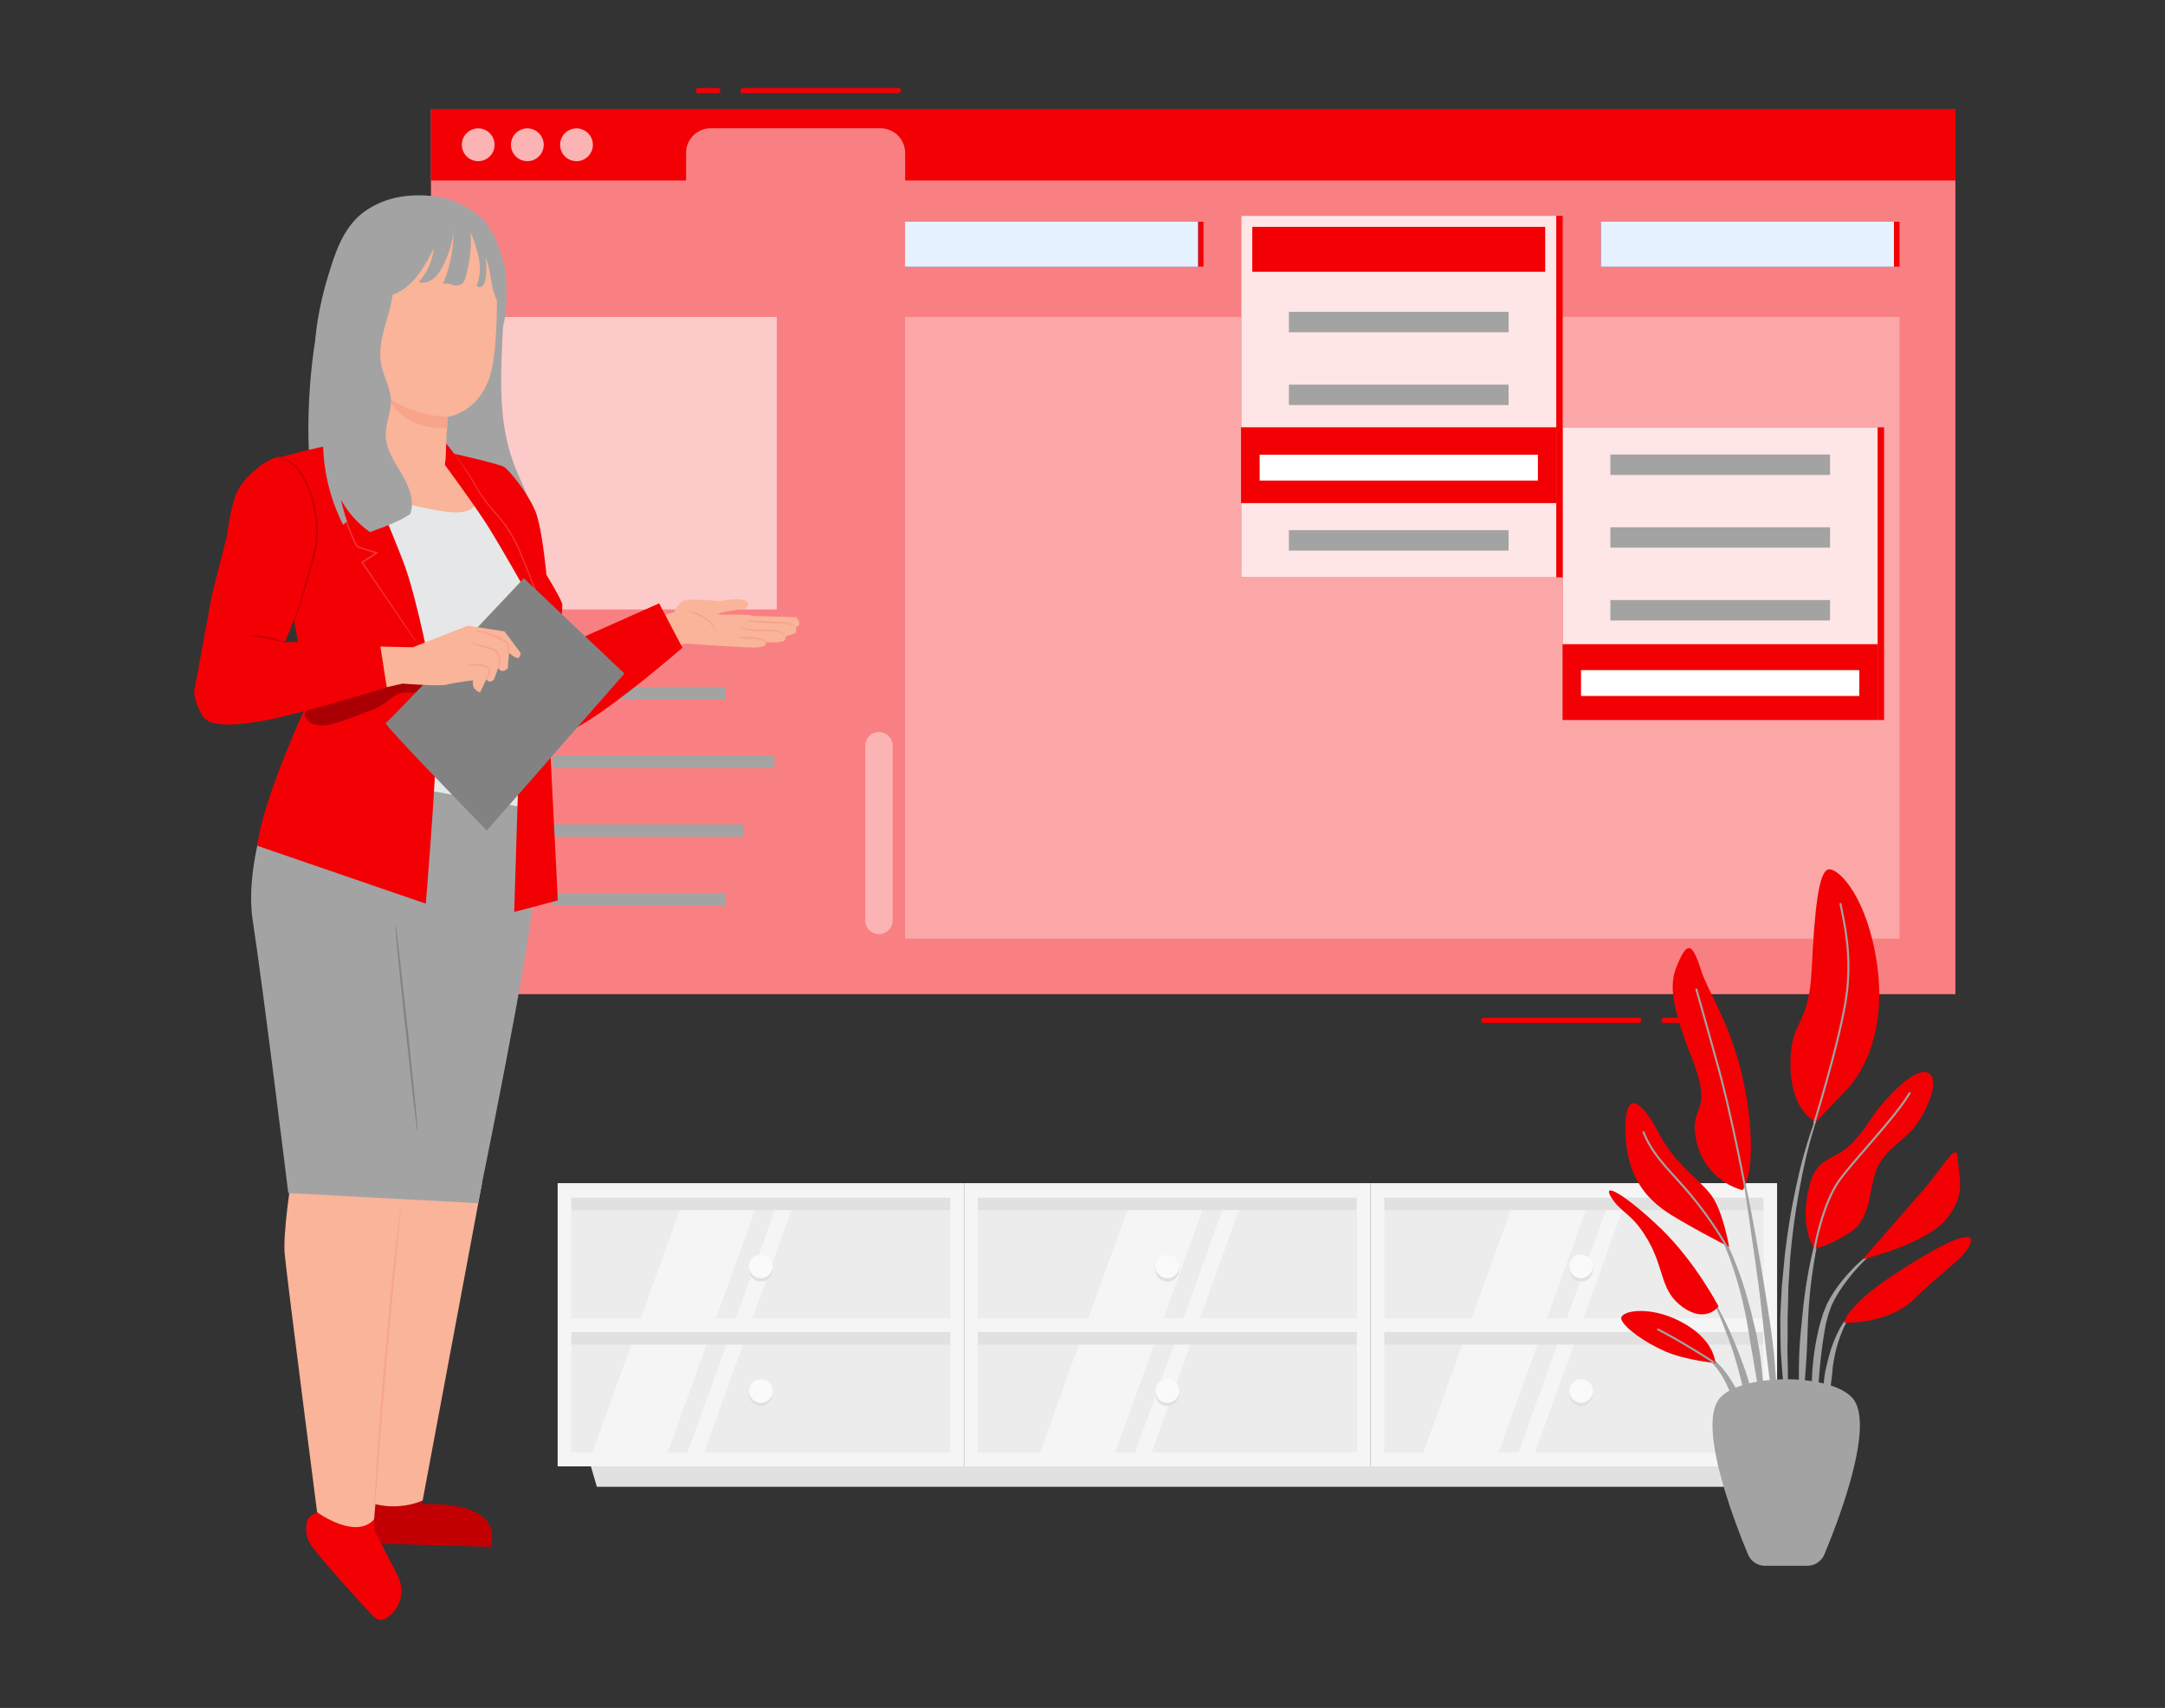 <svg id="af0f8b38-dd8c-42e3-8bad-13e98b067767" data-name="Layer 1" xmlns="http://www.w3.org/2000/svg" width="865.76" height="682.89" viewBox="0 0 865.76 682.89"><rect x="0" y="0" width="865.76" height="682.89" fill="#333333" stroke="none"/><rect x="225.7" y="475.49" width="157.08" height="54.22" fill="#ececec"/><rect x="225.7" y="529.71" width="157.08" height="54.22" fill="#ececec"/><polygon points="285.39 529.71 304.93 475.49 274.86 475.49 255.31 529.71 285.39 529.71" fill="#f5f5f5"/><polygon points="319.49 475.49 312.88 475.49 293.34 529.71 299.95 529.71 319.49 475.49" fill="#f5f5f5"/><polygon points="265.85 583.93 285.39 529.71 255.31 529.71 235.77 583.93 265.85 583.93" fill="#f5f5f5"/><polygon points="299.95 529.71 293.34 529.71 273.8 583.93 280.4 583.93 299.95 529.71" fill="#f5f5f5"/><rect x="301.5" y="402.55" width="5.49" height="157.08" transform="translate(785.32 176.85) rotate(90)" fill="#e1e1e1"/><rect x="301.5" y="456.34" width="5.49" height="157.08" transform="translate(839.12 230.64) rotate(90)" fill="#e1e1e1"/><path d="M223,473.06V586.3H385.52V473.06ZM380,580.81H228.44V532.58H380Zm0-53.72H228.44V478.85H380Z" fill="#f5f5f5"/><rect x="388.26" y="475.49" width="157.08" height="54.22" fill="#ececec"/><rect x="388.26" y="529.71" width="157.08" height="54.22" fill="#ececec"/><polygon points="464.35 529.71 483.9 475.49 453.82 475.49 434.28 529.71 464.35 529.71" fill="#f5f5f5"/><polygon points="498.45 475.49 491.85 475.49 472.3 529.71 478.91 529.71 498.45 475.49" fill="#f5f5f5"/><polygon points="444.81 583.93 464.35 529.71 434.28 529.71 414.73 583.93 444.81 583.93" fill="#f5f5f5"/><polygon points="478.91 529.71 472.3 529.71 452.76 583.93 459.37 583.93 478.91 529.71" fill="#f5f5f5"/><rect x="464.06" y="402.55" width="5.49" height="157.08" transform="translate(947.89 14.29) rotate(90)" fill="#e1e1e1"/><rect x="464.06" y="456.34" width="5.49" height="157.08" transform="translate(1001.68 68.08) rotate(90)" fill="#e1e1e1"/><path d="M385.52,473.06V586.3H548.08V473.06ZM542.6,580.81H391V532.58H542.6Zm0-53.72H391V478.85H542.6Z" fill="#f5f5f5"/><rect x="550.82" y="475.49" width="157.08" height="54.22" fill="#ececec"/><rect x="550.82" y="529.71" width="157.08" height="54.22" fill="#ececec"/><polygon points="617.67 529.71 637.22 475.49 607.14 475.49 587.6 529.71 617.67 529.71" fill="#f5f5f5"/><polygon points="651.77 475.49 645.17 475.49 625.62 529.71 632.23 529.71 651.77 475.49" fill="#f5f5f5"/><polygon points="598.13 583.93 617.67 529.71 587.6 529.71 568.05 583.93 598.13 583.93" fill="#f5f5f5"/><polygon points="632.23 529.71 625.62 529.71 606.08 583.93 612.69 583.93 632.23 529.71" fill="#f5f5f5"/><rect x="626.62" y="402.55" width="5.49" height="157.08" transform="translate(1110.45 -148.28) rotate(90)" fill="#e1e1e1"/><rect x="626.62" y="456.34" width="5.49" height="157.08" transform="translate(1164.24 -94.48) rotate(90)" fill="#e1e1e1"/><path d="M548.08,473.06V586.3H710.64V473.06ZM705.16,580.81H553.57V532.58H705.16Zm0-53.72H553.57V478.85H705.16Z" fill="#f5f5f5"/><polygon points="694.93 594.46 238.67 594.46 236.3 586.3 697.3 586.3 694.93 594.46" fill="#e1e1e1"/><path d="M471.52,507.68A4.72,4.72,0,1,1,466.8,503,4.72,4.72,0,0,1,471.52,507.68Z" fill="#e1e1e1"/><circle cx="466.8" cy="506.35" r="4.72" fill="#fafafa"/><circle cx="466.8" cy="557.49" r="4.72" fill="#e1e1e1"/><path d="M471.52,556.15a4.72,4.72,0,1,1-4.72-4.71A4.72,4.72,0,0,1,471.52,556.15Z" fill="#fafafa"/><path d="M309,507.68a4.72,4.72,0,1,1-4.71-4.71A4.71,4.71,0,0,1,309,507.68Z" fill="#e1e1e1"/><circle cx="304.24" cy="506.35" r="4.72" fill="#fafafa"/><circle cx="304.24" cy="557.49" r="4.72" fill="#e1e1e1"/><path d="M309,556.15a4.72,4.72,0,1,1-4.71-4.71A4.71,4.71,0,0,1,309,556.15Z" fill="#fafafa"/><path d="M637,507.68a4.72,4.72,0,1,1-4.72-4.71A4.72,4.72,0,0,1,637,507.68Z" fill="#e1e1e1"/><circle cx="632.23" cy="506.35" r="4.72" fill="#fafafa"/><circle cx="632.23" cy="557.49" r="4.72" fill="#e1e1e1"/><path d="M637,556.15a4.72,4.72,0,1,1-4.72-4.71A4.72,4.72,0,0,1,637,556.15Z" fill="#fafafa"/><rect x="172.35" y="43.62" width="609.6" height="353.87" fill="#f20004"/><rect x="172.35" y="43.62" width="609.6" height="353.87" fill="#fff" opacity="0.5"/><path d="M172.35,43.62V72.16h102v-11a9.85,9.85,0,0,1,9.86-9.86h67.89a9.86,9.86,0,0,1,9.86,9.86v11h420V43.62Z" fill="#f20004"/><path d="M197.78,57.89a6.55,6.55,0,1,1-6.55-6.55A6.55,6.55,0,0,1,197.78,57.89Z" fill="#fff" opacity="0.7"/><path d="M217.43,57.89a6.55,6.55,0,1,1-6.55-6.55A6.55,6.55,0,0,1,217.43,57.89Z" fill="#fff" opacity="0.7"/><path d="M237.08,57.89a6.55,6.55,0,1,1-6.55-6.55A6.55,6.55,0,0,1,237.08,57.89Z" fill="#fff" opacity="0.7"/><rect x="361.91" y="126.73" width="397.7" height="248.56" fill="#fff" opacity="0.3"/><rect x="193.69" y="126.73" width="116.92" height="116.92" fill="#fff" opacity="0.3"/><rect x="193.69" y="126.73" width="116.92" height="116.92" fill="#fff" opacity="0.4"/><rect x="221.02" y="274.62" width="69.2" height="4.94" fill="#a3a3a3"/><rect x="640.24" y="88.65" width="117.13" height="17.95" fill="#007cff"/><rect x="640.24" y="88.65" width="117.13" height="17.95" fill="#fff" opacity="0.9"/><rect x="757.38" y="88.65" width="2.24" height="17.95" fill="#f20004"/><rect x="479.04" y="88.65" width="2.24" height="17.95" fill="#f20004"/><rect x="361.91" y="88.65" width="117.13" height="17.95" fill="#007cff"/><rect x="361.91" y="88.65" width="117.13" height="17.95" fill="#fff" opacity="0.9"/><path d="M351.52,373.48h0A5.48,5.48,0,0,1,346,368V298.16a5.48,5.48,0,0,1,5.48-5.48h0a5.48,5.48,0,0,1,5.48,5.48V368A5.48,5.48,0,0,1,351.52,373.48Z" fill="#fff" opacity="0.4"/><path d="M212.13,277.09a8.75,8.75,0,1,1-8.75-8.74A8.74,8.74,0,0,1,212.13,277.09Z" fill="#fff" opacity="0.4"/><rect x="221.02" y="302.11" width="88.64" height="4.94" fill="#a3a3a3"/><path d="M212.13,304.58a8.75,8.75,0,1,1-8.75-8.74A8.75,8.75,0,0,1,212.13,304.58Z" fill="#fff" opacity="0.4"/><rect x="221.02" y="329.6" width="76.27" height="4.94" fill="#a3a3a3"/><path d="M212.13,332.07a8.75,8.75,0,1,1-8.75-8.75A8.75,8.75,0,0,1,212.13,332.07Z" fill="#fff" opacity="0.4"/><rect x="221.02" y="357.08" width="69.2" height="4.94" fill="#a3a3a3"/><path d="M212.13,359.55a8.75,8.75,0,1,1-8.75-8.74A8.74,8.74,0,0,1,212.13,359.55Z" fill="#fff" opacity="0.4"/><path d="M593.2,409h62.13c1.34,0,1.53-2.09.18-2.09H593.38c-1.34,0-1.53,2.09-.18,2.09Z" fill="#f20004"/><path d="M665.33,409h7.85c1.34,0,1.53-2.09.18-2.09h-7.85c-1.34,0-1.53,2.09-.18,2.09Z" fill="#f20004"/><path d="M359.33,35.19H297.2c-1.35,0-1.53,2.09-.18,2.09h62.13c1.34,0,1.53-2.09.18-2.09Z" fill="#f20004"/><path d="M287.2,35.19h-7.85c-1.34,0-1.53,2.09-.18,2.09H287c1.35,0,1.53-2.09.19-2.09Z" fill="#f20004"/><rect x="624.9" y="170.85" width="125.97" height="117.03" fill="#f20004"/><rect x="624.9" y="170.85" width="125.97" height="117.03" fill="#fff" opacity="0.9"/><rect x="750.87" y="170.85" width="2.56" height="117.03" transform="translate(1504.3 458.73) rotate(180)" fill="#f20004"/><rect x="624.86" y="257.56" width="126.05" height="30.31" fill="#f20004"/><rect x="643.96" y="181.73" width="87.85" height="8.16" fill="#a3a3a3"/><rect x="643.96" y="210.82" width="87.85" height="8.16" fill="#a3a3a3"/><rect x="643.96" y="239.92" width="87.85" height="8.16" fill="#a3a3a3"/><rect x="632.24" y="267.93" width="111.28" height="10.34" fill="#fff"/><rect x="496.36" y="86.28" width="125.97" height="144.56" fill="#f20004"/><rect x="496.36" y="86.28" width="125.97" height="144.56" fill="#fff" opacity="0.9"/><rect x="622.33" y="86.28" width="2.56" height="144.56" transform="translate(1247.23 317.12) rotate(180)" fill="#f20004"/><rect x="500.78" y="90.7" width="117.13" height="17.95" fill="#f20004"/><rect x="496.28" y="170.85" width="126.05" height="30.31" fill="#f20004"/><rect x="515.42" y="124.69" width="87.85" height="8.16" fill="#a3a3a3"/><rect x="515.42" y="153.79" width="87.85" height="8.16" fill="#a3a3a3"/><rect x="503.71" y="181.8" width="111.28" height="10.34" fill="#fff"/><rect x="515.42" y="211.98" width="87.85" height="8.16" fill="#a3a3a3"/><path d="M153.36,475.6l-4.84,129.13C155.41,607.85,169,600,169,600l23.76-126.93Z" fill="#f9b499"/><path d="M143.16,598.85l-1.28,18.06,54.3,1.55c5.25-19.61-27.17-16.91-27.17-16.91V600A31,31,0,0,1,143.16,598.85Z" fill="#f20004"/><path d="M143.16,598.85l-1.28,18.06,54.3,1.55c5.25-19.61-27.17-16.91-27.17-16.91V600A31,31,0,0,1,143.16,598.85Z" opacity="0.2"/><path d="M161.21,473,149,614.41l-21-.5S114.43,508.83,113.81,501s2.43-29.1,3-30.39Z" fill="#f9b499"/><path d="M160.29,482.7c-.08.89-.18,2-.31,3.55-.31,3.17-.73,7.61-1.25,13.07-1.06,11-2.52,26.33-4,43.12s-2.67,32.11-3.52,43.16c-.42,5.46-.77,10-1,13.09-.13,1.48-.31,2.67-.31,3.56a7.54,7.54,0,0,1-.17,1.24,8.83,8.83,0,0,1,0-1.26c0-.88.07-2,.15-3.57.19-3.16.45-7.63.76-13.09.72-11.07,1.82-26.35,3.29-43.2s3-32.1,4.22-43.11c.67-5.45,1.18-9.93,1.55-13,.19-1.49.34-2.66.45-3.55a8.43,8.43,0,0,1,.22-1.22A5.8,5.8,0,0,1,160.29,482.7Z" fill="#f7a48b"/><path d="M126.73,604.82c-1.48.49-3.8,2-3.9,3.51h0a11.69,11.69,0,0,0,2,10.11c6.41,8.36,20.39,23.53,24.65,28a3.93,3.93,0,0,0,4.14,1,5.35,5.35,0,0,0,.82-.42,12.94,12.94,0,0,0,4.62-16.91l-9.43-18.48,0-4.21c-7.37,8.46-22.74-2.73-22.74-2.73Z" fill="#f20004"/><path d="M126.61,204.69s9.45-.84,11.43-.24a226.87,226.87,0,0,0,46,8.78,17.32,17.32,0,0,0,8-.63,6.8,6.8,0,0,0,4-4.53c-.12,1.55-.12,3.1-.12,4.65l14.83,4.22c2.72-4.53,2.58-10.3,1.17-15.39s-4-9.79-5.91-14.71c-7.62-19.36-5.53-38.82-4.66-61.51l-73.14-.76C123,148,121.19,181.37,126.61,204.69Z" fill="#a3a3a3"/><path d="M259.26,247.45l1.24,13.4,13.7-3.55s26.4,1.95,28.79,1.55a10.09,10.09,0,0,0,3-.76l.36-1.32a26.2,26.2,0,0,0,6-.2c2.92-.51.65-2,2.92-2.51a8,8,0,0,0,3-1.17l.13-2.25c2.83-.94,0-3.86,0-3.86l-17-.5c-2.33-.91-13.81-.25-14.09-.77s6.48-1.56,10.13-2.08a1.22,1.22,0,0,0,.26-.06,2,2,0,0,0,1.42-2.47c-2.92-2.62-9.72-.44-11.81-.58s-11.93-1.07-14.23,0a8.73,8.73,0,0,0-3.44,4.47Z" fill="#f9b499"/><path d="M277.23,244.68a14.54,14.54,0,0,1,4.65,2,10.6,10.6,0,0,1,3.54,3.72,3.88,3.88,0,0,1,.68,2c-.1,0-.38-.73-1.1-1.77a12,12,0,0,0-3.49-3.4,37.56,37.56,0,0,0-6.44-2.8A4.94,4.94,0,0,1,277.23,244.68Z" fill="#f7a48b"/><path d="M300.78,254.74a10.13,10.13,0,0,1,4.21.74c1,.7,1.1,1.55,1,1.55a3.62,3.62,0,0,0-1.25-1,13.26,13.26,0,0,0-4-.5,26,26,0,0,1-5.9-.71A25.66,25.66,0,0,1,300.78,254.74Z" fill="#f7a48b"/><path d="M298.67,251.29a45,45,0,0,0,6.66.47,27.49,27.49,0,0,1,3.74.11,9.82,9.82,0,0,1,3,.77,3.91,3.91,0,0,1,1.69,1.26c.29.48.15.81.09.79s0-.29-.31-.63a4.16,4.16,0,0,0-1.66-1,17.46,17.46,0,0,0-6.55-.65,30.08,30.08,0,0,1-6.75-.67,11.05,11.05,0,0,1-2.71-.71A11.36,11.36,0,0,1,298.67,251.29Z" fill="#f7a48b"/><path d="M301.36,248.19c1.83,0,4.34.12,7.1.28,1.4.15,2.72.05,3.94.15a15.05,15.05,0,0,1,3.21.53,4.73,4.73,0,0,1,2,1c.35.4.42.71.35.74s-.15-.24-.54-.54a5,5,0,0,0-1.94-.71,18,18,0,0,0-3.1-.36c-1.2-.11-2.53,0-3.93-.11-2.78-.15-5.3-.32-7.12-.48a12.09,12.09,0,0,1-2.93-.39A13.21,13.21,0,0,1,301.36,248.19Z" fill="#f7a48b"/><polygon points="150.27 175.47 143.94 174.85 141.5 186.63 146.53 202 155.41 205.75 171.54 209.32 187.48 208.98 190.89 202.3 178.31 184.99 150.27 175.47" fill="#f9b499"/><path d="M216.26,232.07a49.9,49.9,0,0,1,1.89,20.36c-1.24,11.85-7.09,15.4-7.09,15.4l3,70.41-77.39-12.85-9.43-94.22,21.46-33.48s23.75,7,33.09,7.17,8.58-5,8.58-5Z" fill="#e6e7e8"/><path d="M216.16,324s-2.09,14.18-2.85,33.66-22.19,123.42-22.19,123.42l-75.84-4.07s-10.14-82.6-14.21-108.9,12.3-62.32,12.3-62.32Z" fill="#a3a3a3"/><path d="M162.93,410.68c2.48,22.84,4.3,41.46,4,41.46s-2.35-18.51-4.84-41.35-4.26-41.46-4-41.46S160.45,387.84,162.93,410.68Z" opacity="0.2"/><path d="M163.16,289.52a3.7,3.7,0,0,1,1.45-2.14,4,4,0,0,1,6.13,2.16,4,4,0,0,1-2.74,5,3.91,3.91,0,0,1-3.72-.84,3.76,3.76,0,0,1-1.23-2.28,1.91,1.91,0,0,1,0-.95c.07,0,.07.34.21.9a3.58,3.58,0,0,0,1.27,2,3.47,3.47,0,0,0,3.24.6,3.41,3.41,0,0,0,.34-6.39,3.47,3.47,0,0,0-3.29.27,3.69,3.69,0,0,0-1.47,1.81c-.2.53-.3.85-.3.85A1.57,1.57,0,0,1,163.16,289.52Z" fill="#263238"/><path d="M178.34,177.19l-.41,8.71s12.45,16.92,17.33,24.74,13.8,23.42,16.9,29.17c8.81,16.57-3.29,27.77-3.29,27.77l-.6,11.3-2.64,85.75L223.08,360l-3.64-71.87h0a8.4,8.4,0,0,0,11,2.84c14.91-8,42.45-32,42.45-32l-9.31-17.73-34.14,15.2v-.84c.05-.82-4.82-9.2-4.82-9.2l.25-4.47c.08-1.67-6.36-12.08-6.36-12.08s-1.59-17.16-4-24.28-10.81-17.64-13-18.89-19.86-5.26-19.86-5.26Z" fill="#f20004"/><path d="M222.24,276.52a33.68,33.68,0,0,1,.83-9.17,21,21,0,0,1,3.63-8.45,7.89,7.89,0,0,1,2.12-1.87,2.16,2.16,0,0,1,1-.38,12,12,0,0,0-2.69,2.54,23.23,23.23,0,0,0-3.36,8.32,40,40,0,0,0-1,9,37.56,37.56,0,0,1,0,3.78A13,13,0,0,1,222.24,276.52Z" fill="#263238"/><path d="M216.43,257.25a20,20,0,0,0,.94-9.31,53.29,53.29,0,0,0-4.11-13.51c-2-5-4.06-10.52-6.65-16.11a51.38,51.38,0,0,0-4.46-7.75c-1.66-2.36-3.55-4.44-5.3-6.47a66.06,66.06,0,0,1-8-11.84c-2.14-3.46-3.94-6.16-5.24-8l-1.55-2.13a3.44,3.44,0,0,1-.5-.76,5.51,5.51,0,0,1,.6.68c.35.47.86,1.15,1.56,2.05,1.36,1.82,3.3,4.49,5.44,7.93a68.17,68.17,0,0,0,8,11.67,81.71,81.71,0,0,1,5.38,6.5,53,53,0,0,1,4.52,7.88c2.62,5.65,4.61,11.19,6.61,16.17a52.23,52.23,0,0,1,4,13.68,19.64,19.64,0,0,1-1.18,9.54,15.59,15.59,0,0,1-1.21,2.33,3.89,3.89,0,0,1-.56.71A25.83,25.83,0,0,0,216.43,257.25Z" fill="#fff" opacity="0.2"/><path d="M220.21,296.75c-.2-1.08-.45-2.45-.73-4-.59-3.37-1.47-8-2.22-13.22a72.43,72.43,0,0,1-.86-13.4c0-.86.09-1.63.15-2.32s.12-1.27.2-1.73a6.72,6.72,0,0,1,.31-1.48c.11,0-.18,2.13-.18,5.54a89.76,89.76,0,0,0,1.05,13.3c.78,5.09,1.49,9.69,2,13.23.24,1.71.42,3.09.52,4a6.7,6.7,0,0,1,0,1.55A6.47,6.47,0,0,1,220.21,296.75Z" fill="#263238"/><g opacity="0.3"><path d="M229.55,256.49c-3,2.25-3.89,5.12-4.9,8.72s-1.38,7.35-2.23,11a1.68,1.68,0,0,1-.3.7c-.62.68-1.72.06-2.17-.73a8.29,8.29,0,0,1-.36-5.49,26.49,26.49,0,0,1,2.9-8.88,10.7,10.7,0,0,1,6.94-5.35"/></g><path d="M144.19,182.79c-.05.9,12.53,29.56,17.44,42.79s11.46,44.52,12.87,56.68-4.23,79.05-4.23,79.05l-67.35-23.13c2.17-19.29,20.45-58.07,20.45-58.07L116.12,240s-15.56-49.71-12.41-53.37S132.05,178,132.05,178l4.4-4.78,8.89-1S144.23,181.89,144.19,182.79Z" fill="#f20004"/><g opacity="0.3"><path d="M122.59,287.61a5.88,5.88,0,0,0,3.1,2c3.68,1.09,7.61-.09,11.44-1.46s7.76-2.79,11.59-4.34a23.27,23.27,0,0,0,5.41-2.78A45.78,45.78,0,0,1,158,278c4.13-2.42,11.3.08,15.64-1.93l-.37-2.25c-2.7-.65-4.05-.71-6.75-1.31-6.89-1.48-13.62,2.59-20.37,4.65-7.12,2.16-14.87,2.16-21.63,5.26a4.93,4.93,0,0,0-2.33,1.77A3.35,3.35,0,0,0,122.59,287.61Z"/></g><path d="M94.91,196.43c-2.88,6.3-4,17.16-4,17.16L84.72,238l-7.15,38.75a24.29,24.29,0,0,0,3.56,9.66c3.06,4.76,14.64,3.58,26.24,1.39S154.29,275,154.29,275l-2.7-18.76-37.73.5s13.9-30.86,11.93-41.5S113.93,183.37,113,182.9C109.22,181.18,97.8,190.13,94.91,196.43Z" fill="#f20004"/><path d="M132.91,179.6c.06.7.14,1.63.23,2.79.22,2.41.59,5.91,1.38,10.16a103.9,103.9,0,0,0,3.85,14.73c.93,2.7,2,5.5,3.27,8.34a17.29,17.29,0,0,0,1,2.08,3,3,0,0,0,1.83,1.1l4.65,1.46,1.55.47.7.22-.62.4-5.8,3.78.09-.48L160.79,248l4.65,6.93,1.21,1.88a3.07,3.07,0,0,1,.39.68,3.51,3.51,0,0,1-.48-.6l-1.32-1.82-4.75-6.82L144.58,225l-.19-.29.29-.19,5.79-3.78.09.6-1.55-.47-4.65-1.45a3.7,3.7,0,0,1-2.16-1.37,18.49,18.49,0,0,1-1.07-2.19c-1.26-2.87-2.34-5.69-3.26-8.42a99.62,99.62,0,0,1-3.72-14.83A90.38,90.38,0,0,1,133,182.41c-.11-1.26-.11-2.16-.11-2.81a4,4,0,0,1,0-1A8,8,0,0,1,132.91,179.6Z" fill="#f20004"/><path d="M132.91,179.6c.06.7.14,1.63.23,2.79.22,2.41.59,5.91,1.38,10.16a103.9,103.9,0,0,0,3.85,14.73c.93,2.7,2,5.5,3.27,8.34a17.29,17.29,0,0,0,1,2.08,3,3,0,0,0,1.83,1.1l4.65,1.46,1.55.47.7.22-.62.4-5.8,3.78.09-.48L160.79,248l4.65,6.93,1.21,1.88a3.07,3.07,0,0,1,.39.68,3.51,3.51,0,0,1-.48-.6l-1.32-1.82-4.75-6.82L144.58,225l-.19-.29.29-.19,5.79-3.78.09.6-1.55-.47-4.65-1.45a3.7,3.7,0,0,1-2.16-1.37,18.49,18.49,0,0,1-1.07-2.19c-1.26-2.87-2.34-5.69-3.26-8.42a99.62,99.62,0,0,1-3.72-14.83A90.38,90.38,0,0,1,133,182.41c-.11-1.26-.11-2.16-.11-2.81a4,4,0,0,1,0-1A8,8,0,0,1,132.91,179.6Z" fill="#fff" opacity="0.2"/><path d="M112,183.29a7.14,7.14,0,0,1,2.19.42,13.29,13.29,0,0,1,6.2,5.1,28.1,28.1,0,0,1,2.72,4.92,41.74,41.74,0,0,1,2.17,6.07A46.56,46.56,0,0,1,127,214.41a34.5,34.5,0,0,1-1.17,7.56c-.65,2.37-1.28,4.65-1.87,6.83-1.23,4.34-2.39,8.25-3.45,11.49s-2,5.85-2.73,7.62c-.39.87-.67,1.55-.93,2a2.88,2.88,0,0,1-.39.65,4.71,4.71,0,0,1,.27-.71c.21-.48.46-1.15.8-2,.66-1.79,1.54-4.42,2.52-7.68s2.22-7.12,3.3-11.5,2.81-9.09,3-14.26a47.08,47.08,0,0,0-1.7-14.41,45.86,45.86,0,0,0-2.07-6,28.52,28.52,0,0,0-2.61-4.87A13.2,13.2,0,0,0,114,184a11.17,11.17,0,0,0-2.85-.62A2.33,2.33,0,0,1,112,183.29Z" opacity="0.2"/><path d="M107.26,254.75a27.75,27.75,0,0,1,7.29,2.19c-.06.16-3.33-.73-7.43-1.55s-7.45-1.21-7.45-1.41A26.56,26.56,0,0,1,107.26,254.75Z" opacity="0.2"/><path d="M249.68,269.31l-55,62.76S152.36,288.76,154.3,289c.87.09,55.18-57.79,55.18-57.79Z" fill="#a3a3a3"/><path d="M249.68,269.31l-55,62.76S152.36,288.76,154.3,289c.87.09,55.18-57.79,55.18-57.79Z" opacity="0.2"/><path d="M152.12,258.51l2.54,16.26,6.3-1.45s14.79,1.17,17.84.39S189.24,272,189.24,272a4.21,4.21,0,0,0,.22,2.84,4.15,4.15,0,0,0,2.53,2l2.54-5.32c1.2,2.12,3,.15,3,.15l1.75-4.65c1.37,2.71,3.76.2,3.76.2l.51-6.21a9.74,9.74,0,0,0,3.1,2.05c1.43.45,1.55-2,1.55-2l-6.48-8.62L187,250.19l-21.91,8.61Z" fill="#f9b499"/><path d="M192.69,252.35a21.22,21.22,0,0,1,2.9.82c1.16.37,2.31.79,3.43,1.27a17.39,17.39,0,0,1,3.23,1.82,2.34,2.34,0,0,1,1,1.44,8.69,8.69,0,0,1,.17,1.4,6.43,6.43,0,0,1-.09,2.76c-.08,0-.13-1-.39-2.7-.08-.4-.14-.88-.25-1.32a1.68,1.68,0,0,0-.81-1.07,20.33,20.33,0,0,0-3.1-1.71c-1.16-.51-2.31-.93-3.37-1.3s-2-.73-2.77-.93a7.93,7.93,0,0,0-2.66-.17A3.45,3.45,0,0,1,192.69,252.35Z" fill="#f7a48b"/><path d="M191.07,257.62c1.54.44,3.71.83,6.06,1.66a4.23,4.23,0,0,1,1.7.9,5.14,5.14,0,0,1,.76,1.56,5.69,5.69,0,0,1,.45,2.88,9.09,9.09,0,0,1-.59,1.83,3.5,3.5,0,0,1-.28.65,2.21,2.21,0,0,1,0-.71,9.21,9.21,0,0,0,.36-1.83,8.84,8.84,0,0,0-1.23-4,3.69,3.69,0,0,0-1.44-.72c-2.26-.8-4.4-1.27-6-1.83a6.42,6.42,0,0,1-2.34-1.16A24.09,24.09,0,0,1,191.07,257.62Z" fill="#f7a48b"/><path d="M195.05,270.13a3.38,3.38,0,0,0,.18-1.86,2.3,2.3,0,0,0-1.44-1.55,7.32,7.32,0,0,0-2.36-.45l-2.06-.19c-.59-.06-1.09-.17-1.38-.17h-.47s.08-.33.45-.33a11.06,11.06,0,0,1,1.41,0h2.08a7.53,7.53,0,0,1,2.61.47,2.89,2.89,0,0,1,1.78,2.06,3.47,3.47,0,0,1-.37,2.19,5.12,5.12,0,0,1-1.19,1.55A10.11,10.11,0,0,1,195.05,270.13Z" fill="#f7a48b"/><path d="M126.27,141.59c1.6,10.45,7.65,13.26,16.57,18.92L198,137.24c4.38-4.42,6.59-21.46,1.83-34.6-2.33-6.56-4.33-13.71-10.08-17.67A36.54,36.54,0,0,0,175,78.63c-10.24-1.32-19.62-.35-28.27,5.3-9.71,6.35-13,17.92-16.3,29.06C128.42,119.9,125.2,134.51,126.27,141.59Z" fill="#a3a3a3"/><path d="M141,100.7l-.95,86.89c18.12,8.58,32.85,11.14,38.08-3.24l.54-12.08c.4-5.35.4-5.61.4-5.61s14-1.71,17.71-19.63c1.87-8.89,2.07-23.61,1.87-35.68-.17-10.85-6.7-24.47-17.56-23.83L147,94.45A6.38,6.38,0,0,0,141,100.7Z" fill="#f9b499"/><path d="M178.77,171.14c-18.12.84-23.5-12.07-23.5-12.07a46,46,0,0,0,23.84,7.59Z" fill="#f7a48b"/><path d="M181.42,84.72a51,51,0,0,0-26.62-1.1c-6.21,1.43-12.63,4.45-15.52,10.16-4.15,8.24.56,18.48-2,27.34a6.57,6.57,0,0,0,7.76.45,12.93,12.93,0,0,0,4.93-6.53l-.66,3.68c5.47.94,11.07-1.71,15.05-5.6s6.59-8.91,9.15-13.84a24.28,24.28,0,0,1-6.1,13.54,6.6,6.6,0,0,0,5.77-1.33,14.66,14.66,0,0,0,3.73-4.83,39.89,39.89,0,0,0,4.65-21.21" fill="#a3a3a3"/><path d="M180.77,86h0v-.4C180.77,85.68,180.76,85.82,180.77,86Z" fill="#263238"/><path d="M177.16,113.44a8.86,8.86,0,0,1,3.89.48,4.34,4.34,0,0,0,3.79-.46,4.67,4.67,0,0,0,1.22-2.31,53.93,53.93,0,0,0,2.19-18.25,54.9,54.9,0,0,1,3.24,10.49,19.71,19.71,0,0,1-.85,10.86l0,0a1.55,1.55,0,0,0,2.19.13,3.7,3.7,0,0,0,1.17-2.18,27.35,27.35,0,0,0,.2-9.16c1.52,3.34,1.81,7.11,2.5,10.71s1.95,7.35,4.84,9.62a48.35,48.35,0,0,0,.74-13.84,41.85,41.85,0,0,0-3.1-11.3,32.71,32.71,0,0,0-6.41-10.86c-4.93-5.1-7.32-3.29-10.86-1.81l-1.13.37A51.75,51.75,0,0,1,177.16,113.44Z" fill="#a3a3a3"/><path d="M164.06,205.51c-5.32,3.52-10.81,5.21-16.07,7.23a37.33,37.33,0,0,1-11.64-13c.67,3,1.48,5.91,2.42,8.8l-1.55,1.29a74.27,74.27,0,0,1-7.88-38.4l11.47-61.24,15.79-.84c3.07,11.86-6.42,24-4.22,36.07.92,5,3.77,9.52,3.93,14.56.13,4.78-2.16,9.34-2.07,14.09.17,5.63,3.52,10.56,6.38,15.42S165.91,200.22,164.06,205.51Z" fill="#a3a3a3"/><g id="a6d313f0-0718-4366-8596-763a629c16b7" data-name="freepik--plant-2--inject-2"><path d="M729.22,439.84h0a.15.15,0,0,0-.07-.19.18.18,0,0,0-.2.09,187.75,187.75,0,0,0-9.86,30.88,283.26,283.26,0,0,0-5.45,32.09l-.77,8.1c-.13,1.43-.27,2.7-.37,4.06l-.21,4.08c-.13,2.71-.29,5.42-.37,8.13l.08,8.16.09,4.07c0,1.35.15,2.71.24,4.06.21,2.72.37,5.43.63,8.12.51,5.41,1.32,10.79,2.17,16.14a.14.14,0,0,0,.14.12.17.17,0,0,0,.14-.15h0c0-2.71-.13-5.4-.2-8.12s-.31-5.39-.27-8.09,0-5.39-.09-8.09l-.07-4,.07-4v-8.08l.22-8.08.08-4c0-1.34.16-2.69.23-4l.5-8.06a287.78,287.78,0,0,1,4.57-32A188.2,188.2,0,0,1,729.22,439.84Z" fill="#a3a3a3"/><path d="M730.38,482a.16.16,0,0,0-.09-.18.14.14,0,0,0-.18.08h0a191.39,191.39,0,0,0-9.11,41.6c-.71,7.06-1.51,14.14-1.59,21.24a174.36,174.36,0,0,0,.75,21.32.18.18,0,0,0,.12.13.17.17,0,0,0,.17-.13c.81-7.13,1.31-14.14,1.8-21.19s.57-14.12,1-21.17a185.26,185.26,0,0,1,2.51-21A190.49,190.49,0,0,1,730.38,482Z" fill="#a3a3a3"/><path d="M753.8,496.93a.13.13,0,0,0-.2,0,71.5,71.5,0,0,0-15.7,13.64,60.59,60.59,0,0,0-6.12,8.56l-1.26,2.37-1,2.47a21.73,21.73,0,0,0-.87,2.5c-.25.84-.53,1.68-.76,2.52a100.83,100.83,0,0,0-3.24,20.65,119.51,119.51,0,0,0,.77,20.8.16.16,0,0,0,.15.13.14.14,0,0,0,.14-.13l1.78-20.59a187.14,187.14,0,0,1,2.61-20.3c.19-.83.43-1.64.64-2.47a21.1,21.1,0,0,1,.72-2.43l.84-2.36,1.07-2.26a61.21,61.21,0,0,1,5.61-8.56,70.53,70.53,0,0,1,14.7-14.27h0a.14.14,0,0,0,.18-.09.14.14,0,0,0-.08-.18Z" fill="#a3a3a3"/><path d="M742.47,523.41a22.69,22.69,0,0,0-7.14,8.56,50.05,50.05,0,0,0-4,10.49c-.29.9-.5,1.81-.7,2.73l-.65,2.74a44.74,44.74,0,0,0-.68,5.55c0,1.87-.09,3.74,0,5.59a49.63,49.63,0,0,0,.73,5.57.15.15,0,0,0,.11.11.14.14,0,0,0,.17-.11h0a46.11,46.11,0,0,0,1-5.47c.3-1.83.57-3.62.8-5.42s.5-3.58.64-5.4a37.14,37.14,0,0,1,.77-5.37,48.79,48.79,0,0,1,3.05-10.39,22.86,22.86,0,0,1,6-8.92h0a.18.18,0,0,0-.08-.26Z" fill="#a3a3a3"/><path d="M709.62,544c-.77-9.14-2.27-18.19-3.7-27.24s-3-18.06-4.66-27.11-3.5-18-5.44-26.91a.14.14,0,0,0-.14-.14.15.15,0,0,0-.15.14q2.36,13.5,4.29,27.11c1.29,9.08,2.65,18.09,3.79,27.11s2,18.17,3.13,27.21l3.35,27.21a.13.13,0,0,0,.13.13.15.15,0,0,0,.15-.14c.1-2.28.1-4.58.16-6.88s-.08-4.58-.13-6.87C710.36,553.15,710,548.58,709.62,544Z" fill="#a3a3a3"/><path d="M704.14,543.87c-.49-3.62-1.16-7.22-1.84-10.81L701,527.72c-.41-1.77-.81-3.55-1.34-5.31a149.35,149.35,0,0,0-7-20.79l-1.08-2.51-1.23-2.47c-.77-1.65-1.71-3.24-2.6-4.82a40.75,40.75,0,0,0-6.59-8.75.15.15,0,0,0-.2,0,.14.14,0,0,0,0,.17h0a40.79,40.79,0,0,1,6,9c.78,1.63,1.62,3.22,2.31,4.89l1.07,2.5,1,2.54a150.48,150.48,0,0,1,6.1,20.79c.82,3.51,1.42,7.14,2,10.65l.86,5.35c.31,1.78.7,3.55.94,5.35.57,3.57,1.23,7.13,1.85,10.71s1.22,7.14,2,10.75a.16.16,0,0,0,.15.11.14.14,0,0,0,.14-.14h0c0-3.65-.09-7.31-.26-11S704.52,547.51,704.14,543.87Z" fill="#a3a3a3"/><path d="M696.58,544.33c-1.7-4.79-3.66-9.49-5.8-14.08a125,125,0,0,0-7.27-13.36.17.17,0,0,0-.19,0,.15.15,0,0,0,0,.2,124.21,124.21,0,0,1,6.22,13.77c1.86,4.67,3.53,9.42,4.92,14.27s2.46,9.73,3.74,14.57,2.43,9.7,3.93,14.6a.14.14,0,0,0,.13.11.14.14,0,0,0,.14-.14h0A72.53,72.53,0,0,0,701,559.06,95.53,95.53,0,0,0,696.58,544.33Z" fill="#a3a3a3"/><path d="M696.26,560.31a32.84,32.84,0,0,0-4-8.43,34.82,34.82,0,0,0-5.85-7.28,26.47,26.47,0,0,0-3.73-2.85,15.24,15.24,0,0,0-4.28-1.91.12.12,0,0,0-.15.08.14.14,0,0,0,0,.19h0a21,21,0,0,1,7,5.45,33.54,33.54,0,0,1,4.9,7.39c1.42,2.62,2.09,5.52,3.31,8.23.53,1.43,1,2.79,1.67,4.17a33,33,0,0,0,1.84,4.28h0a.16.16,0,0,0,.13.07.14.14,0,0,0,.14-.14h0a31.66,31.66,0,0,0-.17-4.67C696.86,563.35,696.6,561.82,696.26,560.31Z" fill="#a3a3a3"/><path d="M696.83,475.88a26,26,0,0,1-18.43-19.53c-3.46-16.13,7.67-9.22-2.31-34.56s-7.68-31.11-4.28-38.41,5.37-5,8.44,4.6,14.27,24.59,18.44,52.63S696.83,475.88,696.83,475.88Z" fill="#f20004"/><path d="M726.37,448.61s-10-3.45-10.37-22.27,7.3-15,8.46-38.41,2.68-40,6.9-40.33,15.37,11.53,19.21,37.64-5,43.4-12.67,51.09S726.37,448.61,726.37,448.61Z" fill="#f20004"/><path d="M691.45,498.54s-2.31-13.83-6.92-20.36-14.58-12.29-21.12-25-13.82-18.82-13.44-.77,8.45,27.27,18.44,33.42S691.45,498.54,691.45,498.54Z" fill="#f20004"/><path d="M687.23,522.34s-9.22-17.66-22.66-30.72S640.31,472,644.21,478.56s8.45,6.15,15,17.67,4.61,20,13.83,26.5S687.23,522.34,687.23,522.34Z" fill="#f20004"/><path d="M686.07,545c-.38-1.14-.77-9.59-13.82-16.51s-25.34-4.28-23.82-.77,9.61,9.22,17.68,12.69S686.07,545,686.07,545Z" fill="#f20004"/><path d="M725.63,499.31s-5.71-7.3-2.68-22.66,10-11.53,17.66-19.59,6.15-9.22,13.83-17.66,14.59-13.06,17.66-9.61-1.54,14.27-6.15,20.35-11.9,9.22-15.32,16.91-1.93,20-10.76,25.68S725.63,499.31,725.63,499.31Z" fill="#f20004"/><path d="M744.83,503.54s13.83-15.7,23.82-27.27,13.83-20.36,14.27-12.67,3.45,13.81-4.61,23.8S744.83,503.54,744.83,503.54Z" fill="#f20004"/><path d="M737.54,528.88s-.38-6.15,21.51-20.35,31.1-16.91,28.81-11.14-11.92,11.51-22.28,21.88S737.54,528.88,737.54,528.88Z" fill="#f20004"/><path d="M697.75,474.65a.4.4,0,0,1-.4-.33c-.05-.28-5.2-27.77-10.51-47.06S678,395.89,678,395.77a.4.4,0,0,1,.27-.5.41.41,0,0,1,.51.28c0,.12,3.51,12.18,8.83,31.5s10.48,46.84,10.53,47.12a.41.41,0,0,1-.33.47Z" fill="#a3a3a3"/><path d="M725.51,449.31l-.12,0a.41.41,0,0,1-.26-.51c.09-.3,9.36-30,12.4-47.86,2.75-16.15.25-28.58-1.41-36.8-.19-.93-.36-1.8-.52-2.61a.42.42,0,0,1,.33-.48.41.41,0,0,1,.47.32c.16.82.33,1.69.52,2.61,1.67,8.28,4.19,20.79,1.41,37.09-3.05,17.87-12.33,47.67-12.43,48A.41.41,0,0,1,725.51,449.31Z" fill="#a3a3a3"/><path d="M690.24,498.36a.39.39,0,0,1-.35-.2A146.62,146.62,0,0,0,675.77,478c-2.16-2.56-4.17-4.78-6.11-6.93-5.52-6.11-9.88-10.93-12.77-18.13a.41.41,0,1,1,.75-.31c2.84,7.07,7.15,11.85,12.62,17.89,2,2.16,4,4.38,6.14,7a146.7,146.7,0,0,1,14.19,20.26.4.4,0,0,1-.15.56A.35.35,0,0,1,690.24,498.36Z" fill="#a3a3a3"/><path d="M725.63,499.72h-.07a.4.4,0,0,1-.33-.47c0-.18,3.18-18.64,10.45-28.21,2.82-3.71,6.68-8.18,10.78-12.91,6.55-7.57,13.32-15.4,16.85-21.3a.39.39,0,0,1,.55-.14.4.4,0,0,1,.14.56c-3.56,6-10.35,13.82-16.93,21.41-4.08,4.72-7.94,9.18-10.74,12.87-7.15,9.41-10.27,27.68-10.3,27.86A.41.41,0,0,1,725.63,499.72Z" fill="#a3a3a3"/><path d="M685.17,545a.46.46,0,0,1-.22-.06c-.13-.09-13-8.46-22.1-13a.4.4,0,1,1,.36-.72c9.13,4.56,22.06,13,22.19,13a.4.4,0,0,1-.23.74Z" fill="#a3a3a3"/><path d="M722.76,626.05H705.85a7.42,7.42,0,0,1-6.85-4.57c-5.52-13.22-20.27-51.44-11.41-62.27,8.46-10.31,44.92-10.31,53.38,0,8.87,10.83-5.87,49-11.42,62.27A7.41,7.41,0,0,1,722.76,626.05Z" fill="#a3a3a3"/></g></svg>